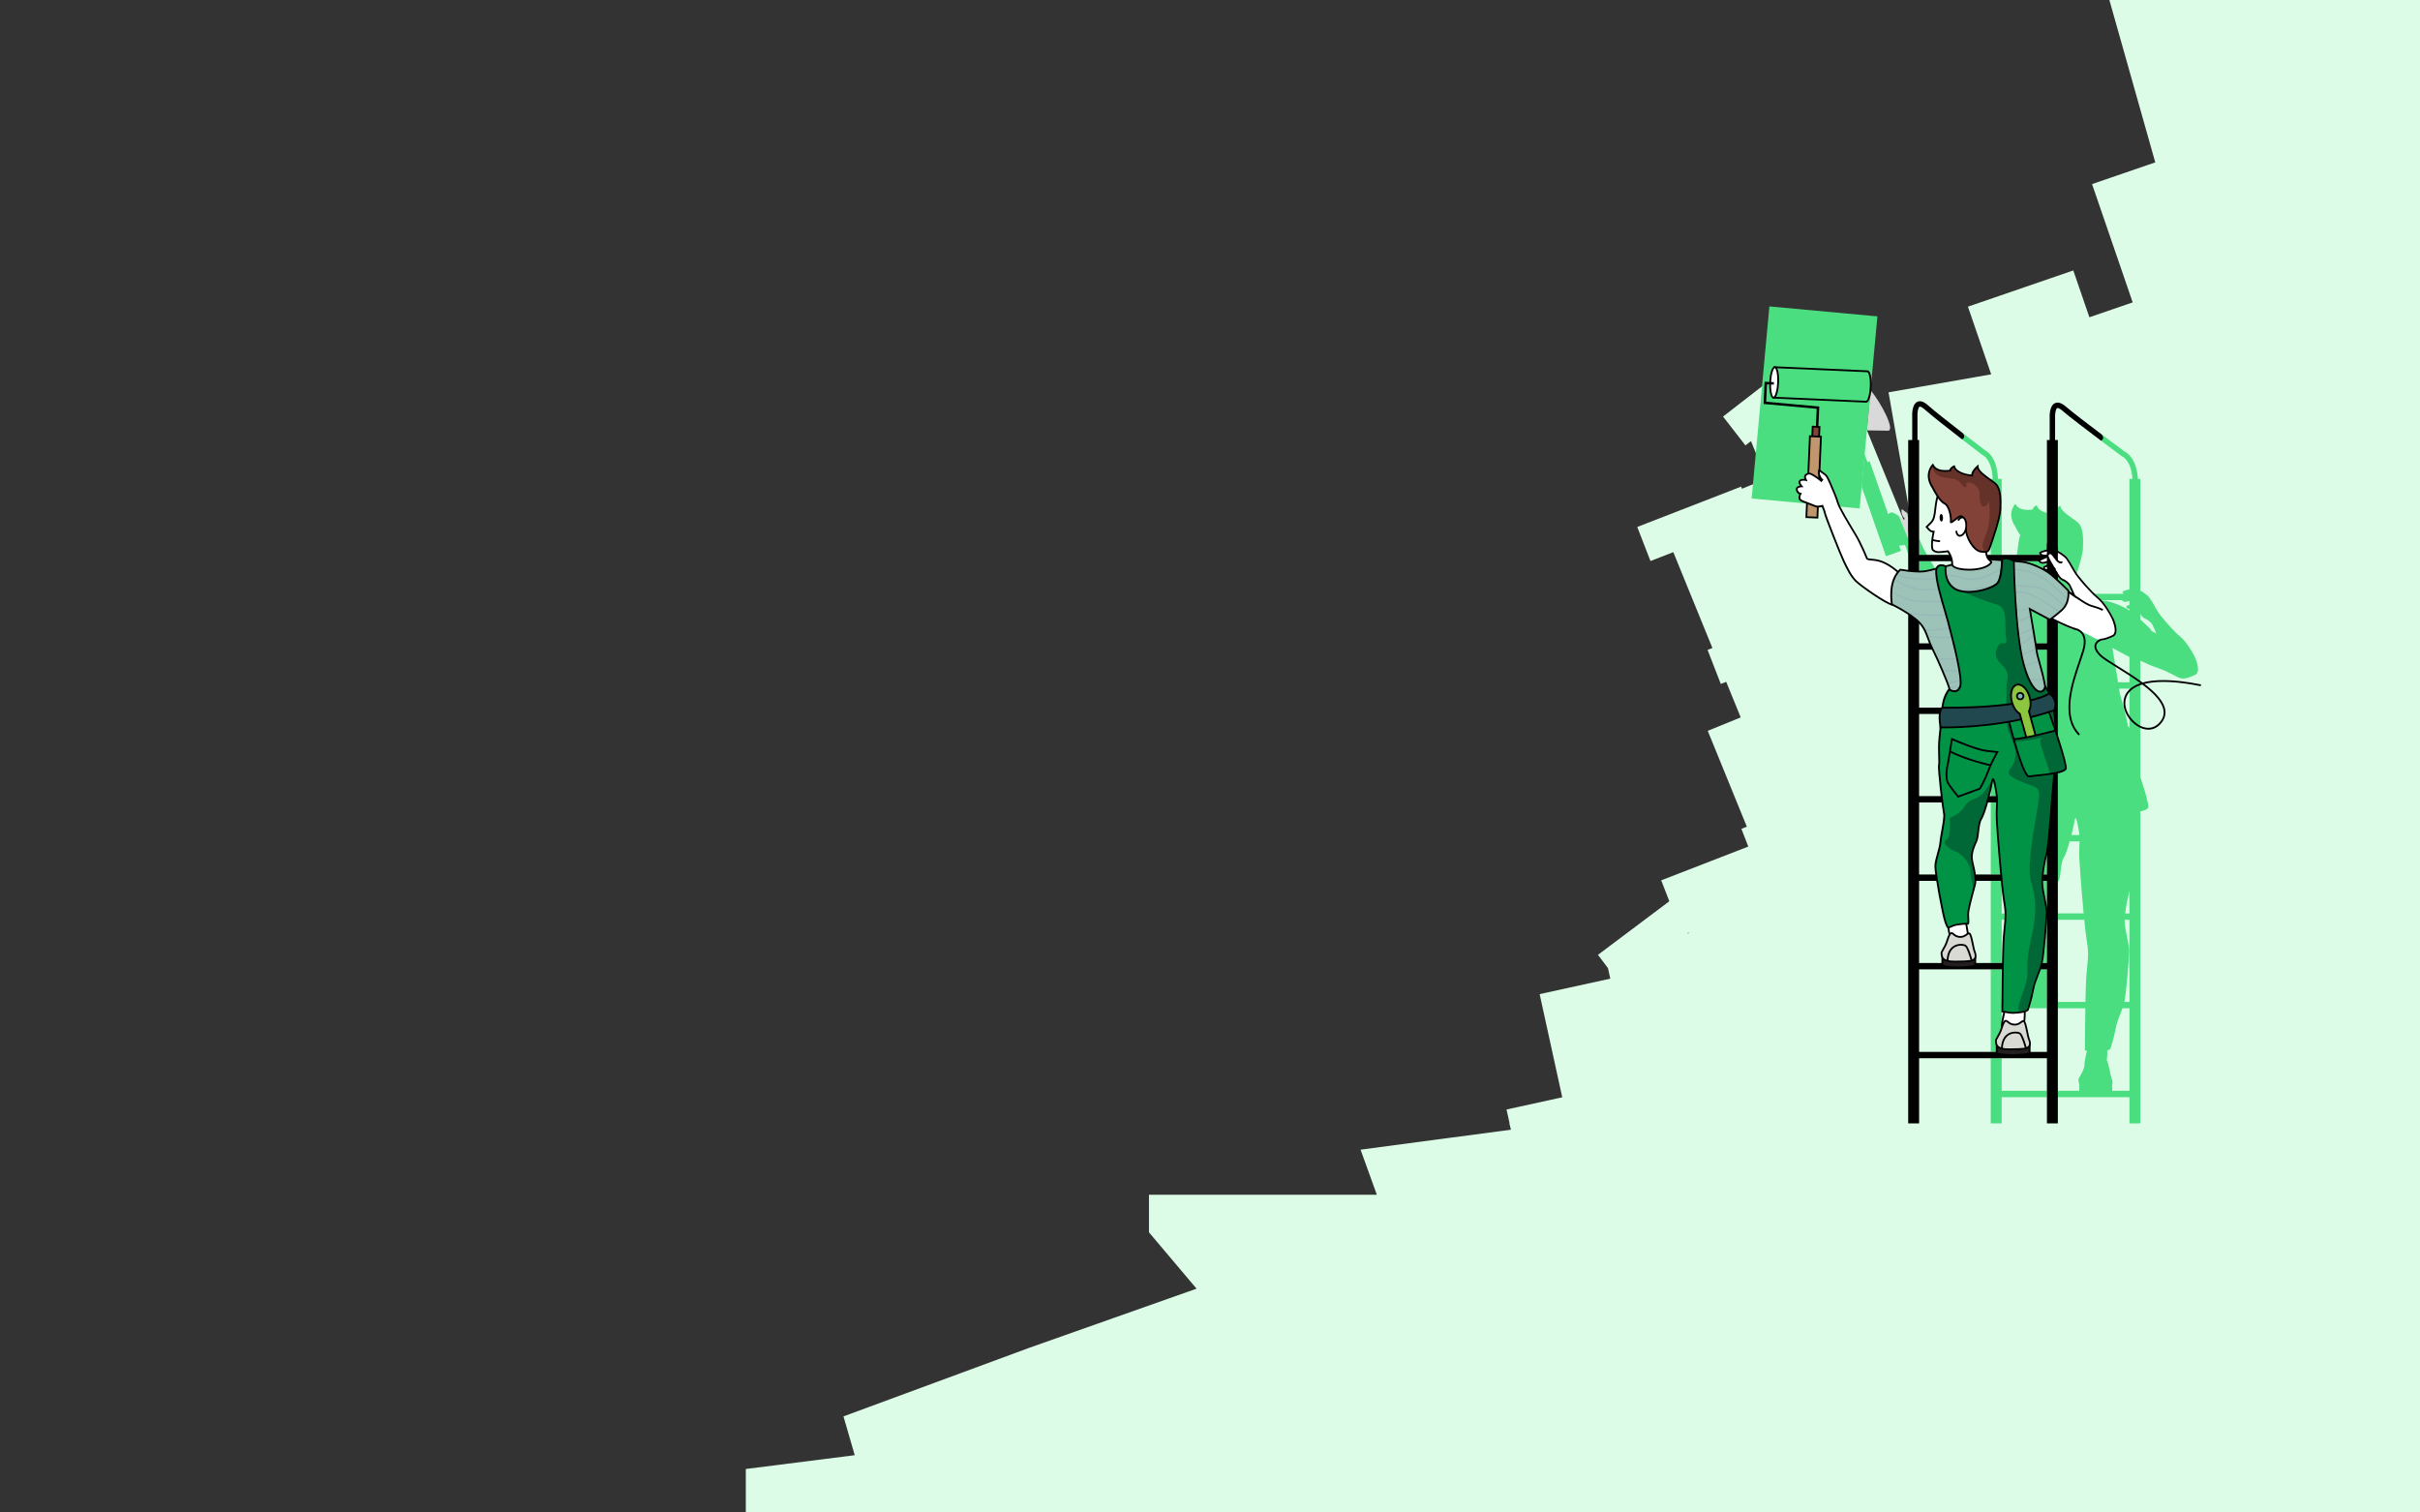 <?xml version="1.0" encoding="UTF-8"?>
<svg id="Layer_1" data-name="Layer 1" xmlns="http://www.w3.org/2000/svg" viewBox="0 0 1280 800">
  <rect x="0" y="0" width="1280" height="800" fill="#333333" stroke="none"/>
  <defs>
    <style>
      .cls-1 {
        fill: #21474f;
      }

      .cls-2 {
        fill: #c0966c;
      }

      .cls-3 {
        fill: #9dc3b9;
      }

      .cls-4 {
        fill: #95b9b6;
      }

      .cls-5 {
        fill: #231f20;
      }

      .cls-6 {
        fill: #d9d9d9;
      }

      .cls-7 {
        fill: #009245;
      }

      .cls-8 {
        fill: #8cc63f;
      }

      .cls-9 {
        fill: #834238;
      }

      .cls-10 {
        fill: #b99b68;
      }

      .cls-11 {
        fill: #dcfce7;
      }

      .cls-12 {
        fill: #4ade80;
      }

      .cls-13 {
        fill: #fff;
      }

      .cls-14 {
        fill: #75b9b9;
      }

      .cls-15 {
        fill: #65322a;
      }

      .cls-16 {
        fill: #cfdde0;
      }

      .cls-17 {
        fill: #dadad5;
      }

      .cls-18 {
        fill: #006837;
      }

      .cls-19 {
        fill: #364447;
      }
    </style>
  </defs>
  <path class="cls-11" d="M892.36,493.78l.75-.57.08.38-.84.18ZM1280,0h-164.3l24.28,85.88-33.44,11.49,21.49,62.57-22.9,7.87-8.51-24.76-55.73,19.15,12.3,35.8-54.29,9.51,14.76,84.31-35.57-87.22-31.42,12.81,23.11-17.92-11.85-15.27-46.57,36.11,11.85,15.27,2.94-2.28,8.13,19.93-12.93,5.27-.43-1.12-54.94,21.32,6.99,18.02,12.09-4.69,20.68,50.7-2.56.99,6.99,18.02,2.87-1.11,7.67,18.8-17.44,7.11,20.68,50.7-2.88,1.12,3.65,9.39-46.06,17.87,4.29,11.06-37.74,28.34,5.29,7.04,1.22,5.56-37.36,8.18,11.95,54.57-29.46,6.46,2.01,9.16h481.17V0Z"/>
  <path class="cls-12" d="M983.63,268.94l-57.14-5.27,9.38-101.6,57.13,5.27-9.38,101.6Z"/>
  <path class="cls-6" d="M1009.29,285.09l-4.96-12.17c1.45,1,2.71,2.04,2.71,2.04l.44-.62s-1.11-.93-1.56-2.49c-.44-1.56,0-2.56,0-2.56,0,0,1.76,1.35,2.89,2.14l.48,2.71v10.95Z"/>
  <path class="cls-12" d="M1132.12,597.33h-5.78v-17.01h-37.89v-3.35h11.34v-3.36h.12c-.49-.8-.43-1.66-.56-2.16-.3-1.19,1.78-2.97,2.96-6.82.07-.21.13-.41.19-.61-.2-.94.48-4.66,1.31-8.26-1.05-.17-1.05-.18-1.05-.18,0,0,.05-11.45.23-22.28h-14.55v-3.35h14.61c.11-5.67.26-10.79.45-13.51.6-8.3,1.63-10.82.3-18.53-.39-2.27-.88-6.47-1.37-11.42h-13.9c-.01.39-.04.78-.09,1.15v-4.51h13.66c-1.08-11.36-2.12-25.08-2.31-29.26-.18-3.99.14-6.27.17-8.85h-5.26c-1.04,3.71-2.19,7.21-3.07,8.56-1.93,2.97-1.33,9.19-2.67,12.01-.18.38-.36.77-.53,1.16v-137.37c2.33,1.13,5.54,2.58,8.83,3.73l.12-.46c.09.03.19.06.28.1,6.45,2.22,9.01,4.34,11.56,5.23.64.22,1.27.32,1.91.32.04,0,.08,0,.12,0l-.1.48c1.92-.01,3.86-.84,6.09-1.8l.28-.12c.75-.32,1.28-.89,1.59-1.68,1.06-2.72-.93-7.34-1.34-8.23-.59-1.31-3.07-6-6.07-9.34.78.07,1.42.14,1.87.2,2.81.37,8.45,2.35,12.75,5.11v-.83c-.3-.02-.6-.08-.89-.17-1.22-.41-.56-1.48-.56-1.48l1.45-.51v-2.1c-.74.24-1.68.5-2.34.5-.75,0-1.34-.51-1.67-.9h-10.77c-.58-.64-1.19-1.22-1.8-1.72-.53-.43-1.15-.99-1.82-1.63h15.47c-.38-.22-.64-.53-.75-.87-.22-.67,3.56-1.45,3.56-1.45,0,0,.04,0,.11,0v-58.44h1.61c-.66-9.74-5.22-11.77-5.27-11.79l-.21-.07-.11-.11c-.44-.33-5.24-3.87-11.07-8.25v-3.58c6.26,4.71,11.76,8.78,12.65,9.43,1.15.55,6.21,3.57,6.88,14.36h1.3v59.08c1.54.88,3.88,2.48,4.67,3.56,1.11,1.54,2.45,3.8,4.11,6.8,1.67,3,8.67,11.01,12.23,13.9,3.56,2.89,7,9.12,7.89,11.07.89,1.95,3.11,7.94,0,9.28-2.34,1-4.3,1.88-6.21,1.88-.64,0-1.27-.1-1.91-.32-2.55-.89-5.11-3-11.56-5.23-3.47-1.2-6.85-2.73-9.23-3.89v61.48c2.32,7.14,4.56,14.67,4.23,16.12-.21.92-1.91,1.61-4.23,2.15v168.12ZM1122.63,533.3c-1.24,3.52-2.87,6.78-3.63,10.86-.96,5.19-2.45,9.49-2.74,10.53-.09.32-.73.64-1.67.91.09,1.56-.01,3.49-.26,5.32.98,1.18,1.9,7.79,2.36,8.89.73,1.75.86,2.96.5,3.8h0v3.36h9.15v-43.67h-3.71ZM1123.84,486.5c-.01.36-.02.71-.02,1.04,0,4.3,2.52,12.3,2.37,15.86-.14,3.46-1.41,21.2-2.57,26.55h2.72v-43.45h-2.5ZM1126.34,471.19c-.1.55-.2,1.02-.3,1.38-.82,2.99-1.58,6.98-1.96,10.58h2.26v-11.96ZM1097.8,432.71c-.2,0-.37.48-.51,1.46-.18,1.27-.83,4.24-1.67,7.51h4.22c-.07-.75-.18-1.56-.33-2.47-.71-4.26-1.28-6.5-1.71-6.5ZM1120.83,364.23c.1.65.16,1.1.17,1.3.15,1.78,3.26,10.97,4.45,18.38,0,0,.36.4.89,1.18v-20.87h-5.51ZM1117.3,342.71s1.93,11.45,3.01,18.17h6.03v-13.33l-9.04-4.84ZM1132.13,324.74v2.95c3.03,2.78,5.48,5.24,5.48,5.24,0,0,.04.2.07.54l.43.31,2.43,1.29c-.58-1.36-1.85-4.26-2.19-4.85-.45-.78-2-2.34-3.78-3-.96-.36-1.84-1.5-2.44-2.48ZM1058.74,597.33h-5.78v-37.6h5.78v17.24h23.93v3.35h-23.93v17.01ZM1058.74,556.38h-5.78v-43.67h5.78v17.24h12.3v-2.74h.12c-.5-.8-.43-1.66-.56-2.16-.3-1.19,1.78-2.97,2.96-6.82.47-1.54.88-2.56,1.25-3.2-.13-.75-.27-1.54-.39-2.32h8.25v20.59h-23.93v23.08ZM1088.45,527.19v-2.31c.25.98.24,1.73,0,2.31ZM1082.67,509.36h-9.6c-.11-.31-.25-.66-.4-1.07-.92-2.46-3.13-13.82-4.39-21.79h-9.54v22.86h-5.78v-43.45h5.78v17.24h9.04c-.27-1.95-.44-3.46-.44-4.21,0-3.71,2.37-8.89,2.67-12.75,0-.09.01-.19.02-.29h12.64v43.45ZM1082.67,462.55h-12.16c.72-4.25,1.87-9.74,1.42-11.63-.17-.72-.5-2.98-.86-5.89h-12.33v17.52h-5.78v-38.11h5.78v17.24h11.92c-.83-6.97-1.66-15.41-1.39-16.4.05-.2.09-.48.11-.83h13.29v38.11ZM1082.67,421.09h-13.32c-.09-2.92-.22-6.86.22-10.64.19-1.66.35-3.39.5-5.13-.56-3.27-.59-5.53-.4-7.09h-10.93v22.86h-5.78v-29.79c1.61.08,3.42.37,5.78.95v2.63h9.46c3.41.82,6.3,1.12,8.67,1.12,2.52,0,4.45-.34,5.8-.79v25.88ZM1082.67,369.05c-.28-1.82-.57-3.74-.89-5.73-.19-1.18-.43-2.4-.69-3.63.04,0,.08,0,.11,0-.05-.24-.1-.47-.16-.71-.04,0-.08,0-.12,0-.72-3.22-1.61-6.44-2.33-9.02.03-.01.07-.03.1-.05-.07-.24-.13-.47-.2-.7-.03.02-.07.03-.1.05-.59-2.11-1.02-3.69-1.07-4.33-.02-.2-.08-.66-.17-1.3h5.51v25.41ZM1082.67,340.29h-6.03c-.19-1.19-.41-2.52-.64-3.92.03-.02.07-.05.1-.07-.04-.27-.09-.54-.13-.8-.03.02-.07.05-.1.07-.18-1.07-.36-2.17-.54-3.25.03-.02.07-.04.1-.07-.04-.26-.09-.52-.13-.77-.03.02-.07.05-.1.07-.34-2.05-.67-4.01-.93-5.6.03-.02.07-.04.1-.06-.04-.27-.09-.52-.13-.76-.03.02-.07.04-.1.06-.31-1.86-.51-3.07-.51-3.07l9.04,4.84v13.33ZM1094.26,312.46l-.71-.51c-.8-.79-2.79-2.73-5.1-4.86v-2.08c.61.87,1.4,1.74,2.28,2.06,1.72.65,3.17,2.16,3.53,2.79.16.27.54,1.11.98,2.09-.25.24-.56.41-.98.51ZM1098.5,303.27c-.36-.51-.64-.96-.85-1.33-1.88-3.38-3.12-5.43-4.14-6.85-.87-1.21-3.44-2.94-5.06-3.83v-22.77c.67-.75,1.27-1.24,1.27-1.24-.15,2.82,5.34,6.08,8.9,8.74,3.56,2.67,3.26,9.05,3.11,13.93-.09,2.91-1.75,8.69-3.23,13.34ZM1015.23,302.34h-.15v-5.51h6.13c.82,1.39,1.66,2.78,2.46,4.1-2.74.69-4.94,1.2-6.22,1.31-.71.06-1.45.09-2.22.09ZM1082.67,302.32c-.24-.16-.48-.31-.73-.45.23.05.47.09.73.11v.35ZM1080.8,301.21c-3.95-2.17-8.45-3.68-10.88-4-.8-.1-2.21-.23-3.91-.37h12.04c.3.43,1.11,1.37,2.28,1.37.67,0,1.59-.24,2.34-.47v1.09l-1.76.62-.09.14c-.04.07-.41.69-.18,1.32.03.09.08.19.15.29ZM997.53,294.18l-.16-.45-12.68-36.3,1.58-17.15,1.45,4.15,1.2-.42.16.45,9.62,27.51c.37-.49,1.05-.85,1.9-.91.02,0,.04,0,.07,0,.79,0,2.31.91,3.67,1.85l4.96,12.17v8.18c-.14-.41-.23-.69-.25-.81-.22-1.29-1.45-4.26-1.45-4.26,0,0-1.31.38-2.48.38-.22,0-.44-.01-.64-.05l1.01,2.88-7.95,2.78ZM1078.99,293.48h-12.21c.51-2.32.56-5.3,1.3-8.74.12-.56.29-1.09.5-1.59-1.47-2.19-2.58-4.49-2.58-4.49-4.97-7.39,0-12.15,0-12.15,1.24,2.67,4.31,3.2,6.55,3.2,1.5,0,2.64-.24,2.64-.24,0-1.33,2.07-2.22,2.07-2.22.61,2.22,3.12,3.45,5.41,4.12v19.32c-.08,0-.12,0-.12,0h-.08c-1.26.27-3.44.81-3.85,1.52-.1.18-.12.37-.06.56.09.27.24.51.44.72ZM1058.74,293.48h-5.78v-40.16h1.04c-.46-10.35-5.1-12.48-5.15-12.5l-.2-.07-.11-.1c-.43-.33-5.09-3.87-10.75-8.25v-3.58c6.08,4.71,11.41,8.78,12.28,9.43,1.14.56,6.25,3.7,6.71,15.07h1.96v40.16ZM1019.26,293.48h-4.18v-9.14c.32.89.59,1.68.75,2.29.33,1.21,1.71,3.83,3.43,6.85ZM1009.29,274.14l-.48-2.71s.08.05.12.08c.12.09.24.19.36.29v2.34Z"/>
  <path class="cls-6" d="M998.61,227.81s-.05,0-.08,0c-1.42-.07-5.62-.1-11.09-.17l1.95-21.17c5.65,6.55,13.22,21.34,9.22,21.34Z"/>
  <path class="cls-12" d="M984.69,257.43l-3.72-10.64,1.5-.52-1.84-5.25-20.37-.71-6.23-14c-3.47-.35-6.22-.79-7.73-1.36-7.64-2.86-10.53-15.15-10.53-15.15,0,0,33.69-6.64,46.35-6.64,2.03,0,3.52.17,4.24.57.86.47,1.9,1.44,3.02,2.74l-1.95,21.17c-9.34-.12-22.36-.37-31.5-1.16l5.42,12.19,20.47.71.45.72,3.49-1.22.49,1.4-1.58,17.15Z"/>
  <path d="M1015.07,512.71h67.6v43.67h-67.6v-43.67ZM1015.07,465.91h67.6v43.45h-67.6v-43.45ZM1015.07,424.44h67.6v38.11h-67.6v-38.11ZM1015.07,377.64h67.6v43.45h-67.6v-43.45ZM1015.07,343.64h67.6v30.64h-67.6v-30.64ZM1015.07,296.83h67.6v43.45h-67.6v-43.45ZM1015.07,597.33v-37.6h67.6v37.6h5.78V232.73h-5.78v60.75h-67.6v-60.75h-5.78v364.6h5.78Z"/>
  <path class="cls-12" d="M989.33,200.03c-.28-2.16-.86-3.6-1.58-3.63l-48.99-2.16c1.01,3.72.77,7.95.31,11.13.86-.49,1.46-.84,1.46-.84,16.09,0,25.71,2.88,48.8-4.5Z"/>
  <path class="cls-12" d="M987.04,212.49c1.16.05,2.26-3.51,2.45-7.96.07-1.66.01-3.21-.16-4.51-23.09,7.37-32.71,4.5-48.8,4.5,0,0-.6.35-1.46.84-.42,2.91-1.03,4.96-1.03,4.96l48.99,2.16Z"/>
  <path d="M938.66,209.87l48.39,2.14c.55,0,1.74-2.65,1.95-7.5.22-4.99-.8-7.62-1.29-7.64l-48.35-2.13c1.42,6.07-.17,13.08-.71,15.14ZM987.06,212.96h-.04l-49.6-2.19.17-.58c.03-.09,2.59-8.92.71-15.83l-.17-.63,49.64,2.19c1.77.08,2.38,4.53,2.2,8.64-.18,4.05-1.16,8.41-2.91,8.41Z"/>
  <path class="cls-13" d="M940.5,202.37c-.2,4.44-1.3,8-2.46,7.96-1.16-.05-1.94-3.69-1.74-8.14.19-4.45,1.29-8.01,2.45-7.96,1.16.05,1.94,3.7,1.74,8.14Z"/>
  <path d="M938.74,194.71c-.55,0-1.74,2.65-1.96,7.5-.09,2.11.03,4.1.35,5.6.35,1.65.8,2.04.93,2.05h0c.55,0,1.74-2.65,1.96-7.5.09-2.11-.03-4.1-.35-5.6-.35-1.65-.8-2.04-.94-2.05ZM938.07,210.8h-.04c-.82-.04-1.43-.98-1.83-2.8-.34-1.58-.47-3.65-.37-5.84.18-4.05,1.16-8.41,2.91-8.41h.04c.82.04,1.43.98,1.83,2.8.34,1.58.47,3.65.37,5.84-.18,4.05-1.16,8.41-2.91,8.41Z"/>
  <path d="M961.66,228.6l-1.31-.06.55-12.32-28.09-2.55.52-11.75,4.94.22-.06,1.31-3.63-.16-.41,9.19,28.09,2.55-.61,13.57Z"/>
  <path class="cls-9" d="M961.62,243.09l-3.6-.16.76-17.27,3.6.16-.76,17.27Z"/>
  <path d="M958.52,242.48l2.65.12.72-16.32-2.65-.12-.72,16.32ZM962.08,243.59l-4.55-.2.8-18.22,4.55.2-.8,18.22Z"/>
  <path class="cls-2" d="M961.26,273.78l-5.83-.26,1.89-42.81,5.83.26-1.89,42.81Z"/>
  <path d="M955.93,273.07l4.88.22,1.85-41.85-4.88-.22-1.85,41.86ZM961.72,274.28l-6.78-.3,1.93-43.76,6.79.3-1.93,43.76Z"/>
  <path class="cls-13" d="M1085.09,327.14s6.14,3.38,12.59,5.61c6.45,2.22,9.01,4.34,11.56,5.23,2.56.89,5-.22,8.12-1.56,3.11-1.33.89-7.33,0-9.28-.89-1.95-4.34-8.18-7.9-11.07-3.56-2.89-10.56-10.9-12.23-13.9-1.67-3.01-3-5.27-4.11-6.8-1.11-1.54-5.34-4.1-6-4.21-.67-.11-4.56,0-4.56,0,0,0-3.78.78-3.56,1.44.22.67,1,1.22,2.22,1.22h1.23l.44.56-4.56,2s.78,1.33,2,1.33,3.45-.89,3.45-.89l1.22,1.67-3.78,1.33s-.67,1.08.56,1.48c1.22.4,2.78.04,3.22,0,.45-.04,1.44,0,1.44,0l1.18,1.3s1.49,3.34,3.27,4c1.78.67,3.34,2.23,3.78,3,.44.78,2.49,5.55,2.49,5.55l-5.94-4.33s-12.17,11.13-6.14,16.3Z"/>
  <path class="cls-13" d="M1062.51,527.58c-.74,0-4.09,13.91-3.67,15.85.41,1.94,7.95,3.43,9.52,3.21,1.57-.23,2.83-7.31,2.57-11.62l-.26-4.32-8.15-3.11Z"/>
  <path d="M1062.65,528.14c-.9,1.8-3.71,13.49-3.35,15.18.28,1.33,6.32,2.85,8.65,2.85.17,0,.27-.01.33-.02.21-.03.94-.81,1.57-3.9.49-2.38.71-5.15.59-7.22l-.24-4.01-7.55-2.89ZM1067.96,547.14c-1.89,0-9.1-1.31-9.59-3.61-.44-2.05,2.71-15,3.66-16.17.17-.21.36-.26.48-.26h.09l8.52,3.25.28,4.63c.24,3.97-.86,11.81-2.97,12.12-.13.02-.28.03-.47.03Z"/>
  <path d="M1117.79,326.94c-.72-1.58-4.2-8.13-8.03-11.24-3.43-2.78-10.44-10.76-12.11-13.76-1.88-3.38-3.12-5.43-4.14-6.85-1.19-1.64-5.51-4.26-6.31-4.4-.14-.02-.46-.05-1.56-.05-1.34,0-3.08.05-3.09.05h-.08c-1.26.27-3.44.81-3.85,1.52-.1.18-.12.37-.06.56.31.94,1.36,1.55,2.68,1.55h.66l-4.23,1.86.27.46c.04.06.93,1.57,2.41,1.57,1.01,0,2.58-.53,3.28-.79l.63.86-3.33,1.17-.09.14c-.04.07-.41.69-.18,1.32.1.28.35.65.99.86.43.14.93.21,1.49.21.63,0,1.22-.09,1.61-.15.13-.02.24-.04.32-.04.08,0,.24-.01.53-.01.24,0,.49,0,.65.01l.99,1.09c.24.51,1.69,3.5,3.51,4.18,1.72.65,3.17,2.16,3.53,2.79.25.43,1.07,2.29,1.77,3.9l-4.84-3.53-.29.26c-.33.3-8.06,7.44-7.97,13.1.03,1.57.65,2.88,1.84,3.91l.08.06c.06.03,6.1,3.35,12.42,5.56l.24-.93c-5.94-2.09-11.6-5.14-12.15-5.44-.97-.85-1.45-1.88-1.47-3.17-.08-4.65,5.99-10.77,7.38-12.11l7.02,5.11-.68-1.6c-.08-.2-2.06-4.8-2.51-5.6-.5-.87-2.12-2.5-4.03-3.21-1.3-.49-2.61-2.87-3-3.75l-.03-.07-1.36-1.5h-.2s-.46-.03-.89-.03c-.26,0-.47,0-.61.02-.09,0-.22.03-.38.05-.36.05-.9.14-1.46.14-.46,0-.86-.05-1.19-.16-.15-.05-.34-.14-.39-.28-.04-.11-.01-.26.03-.37l4.2-1.48-1.82-2.48-.34.14c-.59.24-2.34.86-3.27.86-.53,0-.97-.36-1.26-.66l4.57-2.01-.83-1.04-.16-.18h-1.43c-.95,0-1.49-.37-1.7-.74.39-.27,1.71-.69,3.09-.97.27,0,1.81-.05,3.02-.05.99,0,1.3.03,1.4.04.56.11,4.64,2.55,5.7,4.01,1,1.39,2.22,3.41,4.08,6.75,1.74,3.14,8.78,11.14,12.35,14.03,3.32,2.7,6.72,8.61,7.76,10.9.85,1.86,2.08,5.53,1.32,7.49-.21.55-.57.93-1.07,1.15l-.28.12c-2.05.88-3.84,1.65-5.52,1.71l-.19.96c1.92-.01,3.86-.84,6.09-1.8l.28-.12c.75-.32,1.28-.89,1.59-1.68,1.06-2.72-.93-7.34-1.34-8.23Z"/>
  <path class="cls-13" d="M1003.96,302.56s-3.79-3.49-8.12-5.27c-4.34-1.78-7.67-.93-8.34-1.91,0,0-2.89-7.43-6.34-13.1-3.45-5.67-8.34-13.79-9-16.23-.67-2.45-3-8.01-4.11-10.45-1.11-2.45-1.67-3.89-2.78-4.67-1.11-.78-3-2.23-3-2.23,0,0-.44,1,0,2.56.45,1.56,1.56,2.49,1.56,2.49l-.44.62s-4.89-4-6.45-3.89c-1.56.11-2.56,1.22-2.11,2.34l.44,1.11s-2-.56-3.11.33c-1.11.89.78,3,.78,3,0,0-2.56,0-2.56,1.45s1.11,2.22,1.56,2.34l.45.11s-1.11,2-.33,3c.78,1,2.45,1.34,3.22,1.67.78.33,3.89,1.56,5.11,2,1.22.44,3.56-.22,3.56-.22,0,0,1.22,2.97,1.45,4.26.22,1.29,8.23,21.64,9.89,25.09,1.67,3.45,3.67,7.78,6.45,10.45,2.78,2.67,15.92,11.89,19.24,12.45,0,0,13.12-13.02,3-17.3Z"/>
  <path d="M964.21,267.02l.16.39c.05.12,1.24,3.03,1.47,4.37.2,1.14,8.03,21.19,9.86,24.96l.29.6c1.56,3.23,3.5,7.26,6.06,9.72,2.86,2.75,15.32,11.39,18.76,12.28,1.14-1.19,7.34-7.89,6.42-12.63-.31-1.62-1.48-2.87-3.45-3.71l-.08-.03-.06-.06s-3.78-3.46-7.98-5.18c-2.33-.96-4.36-1.13-5.85-1.26-1.37-.12-2.28-.19-2.71-.82l-.05-.09c-.03-.07-2.92-7.46-6.3-13.03-4.33-7.13-8.43-14.04-9.06-16.36-.66-2.42-3.03-8.04-4.09-10.38-.12-.27-.24-.53-.35-.78-.86-1.92-1.39-3.08-2.27-3.7-.72-.51-1.78-1.3-2.43-1.79-.04.38-.03.93.16,1.6.4,1.4,1.39,2.25,1.4,2.25l.34.28-1,1.4-.39-.32c-1.79-1.46-5.02-3.79-6.08-3.79h-.03c-.72.05-1.34.36-1.62.81-.12.19-.23.5-.08.87l.8,2-.93-.26s-.57-.15-1.23-.15c-.44,0-1.04.07-1.46.4-.11.09-.16.18-.17.32-.05.57.59,1.52,1.01,1.99l.71.79h-1.06s-2.08.05-2.08.97c0,1.2.93,1.81,1.19,1.87l1.05.26-.3.54c-.25.45-.85,1.87-.37,2.48.51.65,1.55,1,2.32,1.26.26.09.51.17.72.26.76.33,3.89,1.55,5.09,1.99.23.08.53.12.91.12,1.09,0,2.34-.35,2.36-.36l.41-.12ZM1001.12,320.36l-.24-.04c-3.54-.59-16.71-9.91-19.5-12.58-2.68-2.58-4.67-6.69-6.26-9.99l-.29-.59c-1.63-3.36-9.7-23.86-9.94-25.21-.16-.96-.93-2.95-1.26-3.78-.5.12-1.37.29-2.2.29-.49,0-.9-.06-1.23-.18-1.24-.45-4.34-1.67-5.14-2.01-.17-.07-.39-.14-.64-.23-.88-.3-2.09-.71-2.77-1.58-.69-.88-.29-2.23.03-2.98-.69-.25-1.8-1.22-1.8-2.76,0-1.16,1.11-1.67,2.13-1.84-.36-.54-.75-1.3-.7-1.99.03-.4.21-.74.52-.99.51-.4,1.2-.61,2.05-.61.21,0,.41.01.6.03l-.13-.32c-.23-.58-.18-1.19.16-1.73.45-.72,1.33-1.18,2.36-1.26.03,0,.07,0,.1,0,1.33,0,4.23,2.09,5.75,3.26-.34-.46-.72-1.09-.94-1.87-.49-1.7,0-2.83.02-2.88l.24-.55.48.37s1.9,1.45,2.99,2.21c1.1.77,1.66,2.02,2.59,4.09.11.25.23.5.35.77,1.11,2.43,3.46,8.02,4.14,10.52.68,2.51,6.27,11.69,8.95,16.11,3.26,5.36,6.05,12.36,6.35,13.11.22.23,1.07.3,1.98.38,1.54.13,3.66.31,6.12,1.32,4.11,1.69,7.68,4.83,8.21,5.31,2.24.97,3.57,2.44,3.94,4.37,1.1,5.69-6.54,13.35-6.87,13.67l-.17.17Z"/>
  <path class="cls-3" d="M1051.87,295.82s14.64.94,18.05,1.38c3.41.45,10.97,3.26,15.27,6.97,4.3,3.71,8.75,8.15,8.75,8.15,0,0,1.19,6.37-3.56,10.52-4.74,4.15-6.22,4.89-6.22,4.89l-10.52-5.63s3.56,21.05,3.7,22.83c.15,1.78,3.26,10.97,4.45,18.38,1.18,7.41,2.07,13.93,2.67,17.49.59,3.56,1.63,11.86.45,13.2-1.19,1.33-7.71,3.7-19.87,0-12.16-3.71-13.79-3.11-21.2-1.34-7.41,1.78-11.86,1.78-14.08.74-2.22-1.04-2.22-2.08-1.78-5.93.45-3.85,4-20.01,3.11-23.27-.89-3.26-5.92-14.97-9.04-21.2-3.12-6.23-2.97-10.97-9.04-15.71-6.08-4.74-12.27-7.56-12.27-7.56,0,0-2.4-12.23,4.42-18.42,0,0,7.26,1.37,12.31.93,5.04-.45,24.53-7.11,34.42-6.43Z"/>
  <path class="cls-10" d="M1081.09,359.7c-.05-.24-.1-.47-.16-.71.04,0,.08,0,.12,0,.05.23.1.47.16.71-.04,0-.08,0-.11,0ZM1078.6,349.97c-.07-.24-.13-.47-.2-.7.03-.02.07-.03.1-.05.07.23.13.46.2.7-.03.02-.07.03-.1.05Z"/>
  <path class="cls-19" d="M1077.16,343.63c-.03-.22-.07-.46-.11-.73.04-.01.07-.03.11-.04.04.26.08.5.11.73-.04.01-.07.03-.11.04Z"/>
  <path class="cls-10" d="M1076,336.37c-.04-.26-.09-.53-.13-.8.03-.02.07-.05.1-.07.05.27.09.54.13.8-.04.02-.07.05-.1.07ZM1075.34,332.32c-.04-.26-.09-.51-.13-.77.03-.02.07-.04.1-.07.04.26.09.51.13.77-.04.02-.07.04-.1.07ZM1074.27,325.94c-.05-.26-.09-.52-.13-.76.04-.02.07-.04.1-.06.04.24.09.5.13.76-.03.02-.07.04-.1.06Z"/>
  <path class="cls-16" d="M1089.31,323.84s-.02-.01-.04-.02c.18-.16.37-.32.57-.49.01,0,.02.01.04.02-.19.17-.38.33-.57.49ZM1092.17,320.94s-.04-.02-.05-.04c.13-.2.26-.39.37-.59.02.01.04.03.06.04-.12.2-.25.39-.38.58ZM1093.76,317.44s-.05-.05-.08-.07c.06-.25.11-.49.16-.73.03.03.06.05.09.07-.05.24-.1.48-.17.72Z"/>
  <path class="cls-4" d="M1031.18,364.16c-.05-.2-.12-.43-.21-.68.57-.04,1.13-.09,1.7-.16,3.96-.44,7.9-1,11.82-1.76,7.42-1.43,14.78-2.47,22.35-2.47h.43c2.22.01,4.44.04,6.65.04,1.58,0,3.17-.01,4.76-.06.76-.02,1.5-.04,2.24-.09.06.24.11.47.16.71-.49.03-.99.05-1.49.07-1.94.06-3.87.08-5.81.08s-3.73-.02-5.6-.03c-.35,0-.69,0-1.04,0-3.51,0-7,.11-10.5.51-4.03.45-7.99,1.18-11.96,1.93-3.7.71-7.42,1.23-11.16,1.69-.77.1-1.56.16-2.34.22ZM1030.46,361.98c-.08-.22-.16-.44-.25-.68,1.63-.48,3.26-.98,4.88-1.45,5.55-1.6,11.19-2.77,16.85-3.91,5.33-1.08,10.6-2.39,15.92-3.51,3.6-.76,7.24-1.58,10.55-3.16.06.23.13.46.2.7-3.32,1.56-6.97,2.39-10.56,3.15-5.47,1.15-10.88,2.49-16.36,3.6-5.79,1.17-11.56,2.38-17.22,4.07-1.33.39-2.66.8-4,1.2ZM1032.91,355.19c-1.74,0-3.49-.04-5.23-.08-.1-.24-.2-.48-.3-.71,1.74.05,3.48.09,5.22.09.85,0,1.7-.01,2.56-.03,5.8-.14,11.56-.91,17.15-2.49,5.6-1.58,10.92-3.87,16.37-5.88,2.8-1.03,5.61-2.04,8.37-3.18.04.26.08.51.11.73-2.73,1.12-5.52,2.12-8.29,3.15-5.44,2.02-10.76,4.34-16.37,5.88-5.66,1.56-11.48,2.4-17.34,2.51-.75.01-1.5.02-2.25.02ZM1025,349.01c-.11-.24-.22-.47-.32-.71,2.9-.03,5.8-.18,8.68-.18,5.7,0,11.45-.11,17.1-.97,5.74-.87,11.12-2.57,16.18-5.46,2.42-1.38,4.8-2.87,7.05-4.5.73-.53,1.45-1.08,2.18-1.62.04.27.09.54.13.8-.75.56-1.49,1.12-2.26,1.66-2.41,1.68-4.9,3.29-7.49,4.7-5.18,2.81-10.62,4.43-16.44,5.24-5.74.8-11.51.81-17.29.88-2.5.03-5.01.14-7.52.17ZM1054.67,338.18c-2.35,0-4.7-.18-7.07-.51-2.83-.39-5.69-.81-8.56-.81-.21,0-.42,0-.62,0-3.05.07-6.02.76-9.08.76h-.02c-3.23,0-6.43-.37-9.64-.69-.09-.24-.18-.48-.27-.72,3.16.33,6.32.7,9.49.7.14,0,.28,0,.42,0,3.06-.03,6.04-.74,9.09-.76h.26c2.61,0,5.2.3,7.79.65,2.86.39,5.68.65,8.51.65s5.37-.24,8.07-.85c4.34-.98,8.45-2.67,12.17-5.06.04.26.09.51.13.77-3.71,2.35-7.81,4.06-12.11,4.98-2.85.61-5.7.88-8.55.88ZM1019.75,333.67c-.48,0-.96,0-1.43-.03-.12-.25-.24-.49-.37-.73.66.04,1.32.06,1.99.06.93,0,1.86-.04,2.79-.11,6.31-.49,12.48-2.1,18.8-2.49,5.74-.35,11.51.03,17.24-.48,5.48-.48,10.71-1.84,15.39-4.72.04.24.08.5.13.76-4.49,2.7-9.52,4.11-14.75,4.6-5.69.54-11.4.2-17.1.49-6.63.35-13.09,2.19-19.71,2.54-.98.05-1.98.09-2.97.09ZM1026.65,325.84c-5.64,0-11.26-.4-16.87-1-.43-.29-.85-.57-1.27-.84,5.97.67,11.96,1.14,17.96,1.14,2.6,0,5.2-.09,7.8-.28,7.04-.53,13.99-1.84,21.02-2.43,2.5-.21,5.1-.55,7.64-.55.68,0,1.35.02,2.02.08,1.23.1,2.66.34,4.03.34,1.13,0,2.22-.16,3.15-.68.06-.04.12-.05.18-.05.32,0,.53.47.19.67-1.03.58-2.22.75-3.43.75s-2.39-.16-3.49-.26c-.79-.07-1.59-.1-2.39-.1-2.32,0-4.66.25-6.97.44-7.19.59-14.3,1.94-21.49,2.48-2.7.2-5.39.29-8.08.29ZM1089.27,323.82c-1.13-.7-2.27-1.38-3.41-2.07-3.31-2-6.45-4.36-9.93-6.07-1.71-.84-3.51-1.59-5.38-1.94-.89-.17-1.79-.24-2.69-.24-1,0-2,.09-2.99.22-3.94.52-7.83,1.43-11.76,2.03-3.88.59-7.77,1.11-11.66,1.65-3.7.52-7.35,1.14-11.09,1.25-.91.03-1.81.04-2.72.04-2.84,0-5.69-.11-8.53-.16-3.43-.07-6.72-.05-10.01-1.14-2.92-.97-5.75-2.59-8.65-3.99.01-.22.02-.44.04-.66.38.18.75.37,1.13.55,3.73,1.86,7.56,3.87,11.77,4.33,3.67.41,7.47.25,11.16.32,1.15.02,2.31.04,3.46.04,2.72,0,5.45-.1,8.12-.52,7.74-1.2,15.54-2.02,23.23-3.5,2.69-.52,5.56-1.22,8.37-1.22.74,0,1.48.05,2.21.16,3.33.53,6.42,2.02,9.26,3.78,2.96,1.83,5.86,3.75,8.84,5.55.6.36,1.2.73,1.79,1.1-.2.17-.38.33-.57.49ZM1092.12,320.9c-1.38-.92-2.67-1.94-3.9-3.09-1.96-1.84-3.9-3.85-6.24-5.22-2.29-1.35-5.07-1.69-7.67-1.92-4.54-.4-9.1-.78-13.66-.78-2.26,0-4.52.09-6.77.33-3.37.35-6.62,1.27-9.98,1.66-2.77.32-5.56.42-8.34.42-.8,0-1.6,0-2.4-.02-2.74-.05-5.48-.17-8.22-.17-.85,0-1.69.01-2.54.04-1.56.05-3.16.15-4.75.15-1.89,0-3.77-.14-5.59-.64-3.6-1-6.9-3.31-10.38-4.86.07-.21.15-.41.23-.61,2.3,1.04,4.51,2.39,6.73,3.42,2.7,1.25,5.41,1.92,8.4,1.96.24,0,.49,0,.73,0,1.27,0,2.55-.04,3.82-.08,1.27-.04,2.54-.08,3.81-.08.28,0,.57,0,.86,0,3.13.05,6.29.18,9.44.18,4.1,0,8.19-.22,12.2-1.14,4.21-.96,8.54-1.31,12.87-1.31,2.44,0,4.88.11,7.29.28,3.16.22,6.4.37,9.52.94,1.53.28,3.09.61,4.45,1.41,1.25.74,2.41,1.62,3.5,2.58,2.31,2.02,4.41,4.24,6.96,5.95-.12.2-.24.39-.37.59ZM1093.68,317.37c-1.89-1.65-3.69-3.43-5.48-5.12-2.76-2.61-5.62-5.25-9.02-7.01-4.17-2.18-8.93-3.4-13.61-3.78-.89-.07-1.76-.12-2.63-.12-2.31,0-4.57.31-6.77,1.23-3.02,1.26-5.81,3.04-9.04,3.75-1.33.3-2.61.43-3.88.43-1.82,0-3.62-.28-5.49-.79-2.18-.59-4.28-1.18-6.45-1.18-.89,0-1.78.1-2.7.34-1.76.46-3.42,1.1-5.23,1.33-1.24.16-2.49.22-3.75.22-.52,0-1.03-.01-1.55-.03-3.42-.13-6.91-.16-10.27-.92-1.69-.38-3.33-.89-4.95-1.47.12-.2.25-.41.38-.6,2.06.73,4.17,1.34,6.33,1.69,2.51.4,5.07.45,7.61.55.89.04,1.79.07,2.69.07,1.88,0,3.77-.14,5.58-.64,2-.56,3.94-1.3,6.03-1.3.15,0,.31,0,.46.01,2.06.11,4.03.72,6.01,1.25,1.78.48,3.5.82,5.29.82.59,0,1.18-.04,1.79-.12,3.62-.48,6.63-2.18,9.91-3.64,2.51-1.12,5.02-1.72,7.75-1.72.18,0,.35,0,.53,0,6.03.17,12.48,1.55,17.65,4.76,4.76,2.96,8.67,7.47,12.98,11.26-.05.24-.1.48-.16.73Z"/>
  <path d="M1052.07,390.8c3,0,6.43.72,13.1,2.75,4.27,1.3,8.21,1.96,11.7,1.96,4.44,0,7.02-1.09,7.67-1.82.82-.92.35-7.36-.56-12.8-.28-1.65-.62-3.97-1.02-6.66-.48-3.22-1.02-6.86-1.65-10.84-.72-4.52-2.17-9.7-3.22-13.49-.68-2.44-1.17-4.2-1.23-4.93-.15-1.74-3.67-22.58-3.7-22.79l-.16-.96,11.15,5.97c.54-.34,2.25-1.49,5.92-4.7,4.1-3.58,3.56-9,3.42-9.94-.71-.71-4.75-4.69-8.61-8.02-4.15-3.58-11.54-6.4-15.02-6.86-3.35-.44-17.88-1.37-18.02-1.38-.46-.03-.96-.05-1.48-.05-6.53,0-16.41,2.54-23.62,4.39-4.2,1.08-7.51,1.93-9.26,2.08-.68.06-1.44.09-2.26.09-4.14,0-8.84-.79-9.94-.98-5.84,5.52-4.42,15.89-4.14,17.58,1.18.56,6.74,3.3,12.14,7.51,4.34,3.38,5.57,6.74,7,10.62.61,1.67,1.25,3.39,2.18,5.26,3,6.01,8.14,17.85,9.07,21.29.61,2.23-.59,9.26-2.1,17.54-.47,2.57-.87,4.8-1,5.91-.45,3.87-.38,4.56,1.51,5.44.94.44,2.29.66,4,.66,2.52,0,5.82-.48,9.77-1.43l.64-.15c3.15-.76,5.23-1.26,7.71-1.26ZM1076.87,396.47c-3.58,0-7.61-.67-11.98-2.01-6.57-2-9.92-2.71-12.82-2.71-2.37,0-4.4.49-7.49,1.23l-.64.15c-6.91,1.66-11.84,1.9-14.4.71-2.53-1.18-2.51-2.48-2.05-6.42.13-1.15.54-3.39,1.01-5.98,1.08-5.94,2.71-14.92,2.12-17.12-.84-3.07-5.8-14.71-9.01-21.11-.96-1.92-1.6-3.67-2.22-5.36-1.38-3.74-2.57-6.98-6.69-10.19-5.96-4.65-12.12-7.47-12.18-7.5l-.22-.1-.05-.24c-.1-.51-2.37-12.57,4.56-18.86l.18-.16.23.04c.05,0,5.39,1.01,10,1.01.79,0,1.52-.03,2.17-.09,1.67-.14,5.12-1.03,9.1-2.05,7.26-1.87,17.2-4.42,23.86-4.42.54,0,1.06.02,1.54.05.6.04,14.7.95,18.08,1.39,3.6.47,11.24,3.39,15.52,7.08,4.26,3.67,8.73,8.13,8.77,8.18l.11.11.03.14c.05.27,1.18,6.69-3.71,10.97-4.74,4.14-6.26,4.93-6.33,4.96l-.22.11-9.89-5.29c.71,4.19,3.42,20.33,3.55,21.91.06.64.56,2.46,1.2,4.75,1.06,3.8,2.51,9.02,3.24,13.59.64,3.98,1.18,7.63,1.65,10.85.4,2.68.74,5,1.01,6.64.2,1.2,1.91,11.81.33,13.59-.95,1.07-3.91,2.14-8.38,2.14Z"/>
  <path class="cls-13" d="M1053.32,297.36c.38-.64-4.89-1.63-1.78-10.68,3.11-9.04,6.08-18.38,2.82-25.5-3.26-7.12-12.16-8.45-17.64-6.82-5.48,1.63-11.12,4.3-12.3,9.78-1.18,5.49-.59,9.78-2.96,12.15l-2.37,2.37s1.63,2.22,2.67,2.37l1.04.15s-1.04,4.59-.89,7.56c.08,1.68.13,2.24,1.78,2.97,1.26.55,2.82.29,6.67-.15,0,0,2.37,3.11,2.22,6.82-.15,3.7,17.49,4.45,20.76-1.04Z"/>
  <path d="M1030.56,291.07l.16.22c.1.13,2.47,3.29,2.32,7.13-.01.21.09.42.29.64,1.03,1.07,4.29,1.79,8.1,1.79h0c4.16,0,9.56-.93,11.34-3.52-.06-.05-.13-.11-.19-.16-1.21-.98-4.03-3.29-1.5-10.64,3.37-9.79,5.91-18.43,2.83-25.14-3.05-6.65-10.47-7.17-12.67-7.17-1.55,0-3.07.21-4.4.6-7.24,2.15-11.05,5.15-11.97,9.43-.4,1.85-.6,3.58-.77,5.12-.36,3.12-.64,5.6-2.32,7.28l-2.08,2.08c.65.82,1.6,1.79,2.1,1.86l1.55.22-.11.5s-1.02,4.57-.88,7.43c.08,1.6.1,1.93,1.5,2.55.43.19.93.27,1.61.27.88,0,2.09-.14,3.76-.34l1.32-.15ZM1041.43,301.8h0c-4.12,0-7.57-.82-8.79-2.09-.39-.41-.58-.85-.56-1.34.12-2.95-1.47-5.54-1.97-6.29l-.77.09c-1.7.2-2.94.35-3.88.35-.82,0-1.44-.11-2-.36-1.86-.82-1.97-1.58-2.06-3.38-.12-2.45.53-5.89.79-7.18l-.53-.07c-1.18-.17-2.69-2.17-2.99-2.56l-.24-.33,2.66-2.66c1.45-1.45,1.71-3.77,2.05-6.71.18-1.55.38-3.32.79-5.2,1.32-6.12,7.84-8.72,12.63-10.14,1.42-.42,3.03-.64,4.67-.64,6.26,0,11.32,2.89,13.54,7.72,3.22,7.03.64,15.87-2.8,25.85-2.32,6.72.15,8.73,1.2,9.59.37.3.83.68.54,1.17-1.84,3.1-7.56,4.2-12.3,4.2Z"/>
  <path d="M1025.9,273.91c.05,1.11.5,1.98,1,1.96.5-.02.86-.94.81-2.05-.05-1.11-.5-1.98-1-1.96-.5.02-.86.94-.81,2.05Z"/>
  <path class="cls-13" d="M1039.97,488.6s1.57,8.12,1.34,11.13c-.23,3.01-9.19,0-9.19,0,0,0-1.69-8.62-2.03-12.48-.34-3.85,8.76-5.82,9.88,1.35Z"/>
  <path d="M1032.53,499.36c.92.29,4.07,1.23,6.29,1.23,1.29,0,1.96-.3,2.01-.9.22-2.91-1.32-10.92-1.33-11-.64-4.1-3.86-4.42-4.83-4.42-1.41,0-2.76.52-3.52,1.36-.31.33-.65.88-.59,1.58.3,3.4,1.68,10.64,1.97,12.15ZM1038.83,501.54c-2.77,0-6.69-1.3-6.86-1.36l-.26-.09-.05-.27c-.07-.35-1.7-8.69-2.04-12.52-.07-.83.22-1.63.84-2.31.94-1.03,2.56-1.67,4.23-1.67,2.39,0,5.16,1.37,5.77,5.21.06.32,1.58,8.2,1.34,11.24-.06.81-.63,1.78-2.96,1.78Z"/>
  <path class="cls-9" d="M1022.34,258.07s3.26,6.82,6.08,8.15c2.82,1.34,3.71,7.87,3.41,9.64-.3,1.77,4.24-3.27,5.6-2.82,1.37.44,2.4,3.26,2.4,6.97s3.71,10.97,7.71,11.71c4,.74,4.3-.3,5.04-2.37.74-2.08,5.33-15.12,5.48-20.01.15-4.89.44-11.27-3.11-13.93-3.56-2.67-9.04-5.93-8.89-8.75,0,0-3.11,2.52-2.97,4.89,0,0-8.32-.59-9.5-4.89,0,0-2.07.89-2.07,2.22,0,0-7.12,1.48-9.19-2.96,0,0-4.98,4.77,0,12.16Z"/>
  <path d="M1026.15,286.72c-1.38,0-3.06-.35-4.23-.65l.24-.92c1.11.28,2.71.62,3.99.62v.95Z"/>
  <path class="cls-7" d="M1029.11,299.54s-1.29,8.34,5.09,12.05c6.37,3.71,20.31-.15,22.53-3.41,2.22-3.26,2.22-12.4,2.22-12.4,0,0,2.5-1.38,6.21.99,0,0,.46,37.51,5.2,54.7,4.74,17.19,10.53,15.86,11.42,11.86,0,0,3.26,3.56,4.3,10.38,1.04,6.82,1.78,18.83,1.48,23.12-.3,4.3-1.78,19.87-2.23,25.35-.44,5.49-1.78,25.5-2.96,29.8-1.18,4.3-2.22,10.67-2.22,14.97s2.52,12.3,2.37,15.86c-.15,3.56-1.48,22.24-2.67,26.98-1.18,4.74-3.56,8.6-4.52,13.79-.97,5.19-2.45,9.49-2.74,10.53-.29,1.04-6.37,2.08-9.93,1.48l-3.56-.59s.15-30.83.74-39.14c.59-8.3,1.63-10.82.3-18.53-1.34-7.71-3.71-37.51-4-44.03-.3-6.52.74-8.45-.3-14.68-1.04-6.23-1.78-8.15-2.23-5.04-.44,3.11-3.71,16.45-5.63,19.42-1.93,2.96-1.33,9.19-2.67,12.01-1.33,2.82-2.52,5.93-2.37,8.89.15,2.97,2.82,9.78,1.63,14.23-1.19,4.45-3.71,13.19-3.56,15.71.15,2.52.3,4.74-.15,4.74s-5.48,0-8.15,1.19c-2.67,1.18-2.38,1.48-3.71-2.08-1.33-3.56-5.33-25.65-5.33-29.35s2.37-8.89,2.67-12.75c.3-3.85,2.52-12.75,1.93-15.27-.6-2.52-3.11-24.02-2.67-25.64.44-1.63-.45-8.45.3-14.83.74-6.37,1.04-13.93,1.93-18.23.89-4.3,3.11-6.97,3.11-6.97,0,0,4,2.97,5.78-1.33,1.78-4.3-4.6-27.72-6.37-34.54-1.78-6.82-6.71-20.97-6.24-27.46,0,0,.52-3.74,5.01-1.78Z"/>
  <path class="cls-18" d="M1054.05,411.64s-3.8,7.47-6.94,9.45c-3.14,1.98-6.17,1.98-8.05,5.56-1.88,3.58-7.76,6.08-7.76,6.08,0,0,.91,9.97-1.83,11.44-2.74,1.47,1.34,5.01,5.24,6.44,3.9,1.43,7.55,7.15,7.33,9.29-.22,2.15,1.83,8.71,1.4,10.28-.42,1.56-.76,4.68-.76,4.69.65-2.48,1.33-4.96,1.81-6.74,1.19-4.45-1.48-11.27-1.63-14.23-.15-2.96,1.04-6.08,2.37-8.89,1.33-2.82.74-9.04,2.67-12.01,1.93-2.97,5.19-16.31,5.63-19.42.15-1.05.33-1.53.55-1.46-.03-.31-.04-.49-.04-.49Z"/>
  <path class="cls-18" d="M1081.27,363.12c-.89,4-6.67,5.34-11.41-11.86-4.74-17.2-5.2-54.7-5.2-54.7-3.72-2.37-6.21-.99-6.21-.99,0,0,0,9.14-2.22,12.41-1.79,2.62-11.13,5.62-18.04,4.78,1,1,11.04,5.09,17.74,6.89,6.71,1.8,4.01,11.98,5.12,17.38,1.11,5.4-2.23,2.07-3.42,3.65-1.19,1.59-4.37,5.56,1.04,10.81,5.4,5.24,2.36,7.59,2.61,12.53.25,4.95-1.04,16.36.88,22.17,1.92,5.82,5.09,10.11,3.51,15.83-1.59,5.72-7.63,6.52,2.38,10.97,10.02,4.45,11.64,1.75,9.8,13.35-1.85,11.6-6.14,32.42-3.44,40.53,2.7,8.11,2.7,17.8.32,27.65-2.38,9.85-2.54,14.94-2.38,20.5.16,5.56-4.29,13.19-4.61,17.48-.07,1.01-.15,1.97-.18,2.85,2.36-.29,4.38-.88,4.55-1.47.3-1.04,1.78-5.33,2.74-10.53.96-5.19,3.34-9.04,4.52-13.79,1.19-4.74,2.52-23.42,2.67-26.98.15-3.56-2.37-11.56-2.37-15.86s1.04-10.68,2.22-14.97c1.19-4.3,2.52-24.31,2.97-29.79.45-5.49,1.92-21.05,2.22-25.35.3-4.3-.45-16.31-1.48-23.12-1.04-6.82-4.3-10.38-4.3-10.38Z"/>
  <path d="M1059.58,534.59l3.16.53c.66.11,1.44.17,2.32.17,3.59,0,6.76-.87,7.08-1.33.05-.18.14-.45.25-.8.54-1.75,1.68-5.39,2.48-9.66.55-2.94,1.54-5.46,2.5-7.91.78-1.97,1.51-3.84,2.03-5.91,1.15-4.59,2.49-22.84,2.66-26.88.07-1.72-.51-4.54-1.12-7.53-.62-3.01-1.25-6.11-1.25-8.32,0-4.58,1.12-11.06,2.24-15.1.98-3.55,2.07-18.15,2.66-25.99.12-1.54.21-2.83.29-3.72.19-2.35.57-6.53.97-10.95.53-5.87,1.08-11.95,1.25-14.4.3-4.36-.47-16.41-1.48-23.02-.75-4.94-2.7-8.14-3.65-9.45-.55,1.25-1.57,2.02-2.78,2.02-1.56,0-5.6-1.44-9.27-14.75-4.5-16.3-5.16-51.18-5.21-54.56-1.29-.78-2.56-1.18-3.77-1.18-.7,0-1.21.14-1.49.24-.02,1.68-.24,9.32-2.31,12.36-1.77,2.59-9.65,5.13-15.93,5.13-3,0-5.44-.53-7.24-1.58-5.79-3.37-5.52-10.45-5.36-12.15-.67-.27-1.28-.4-1.8-.4-1.87,0-2.19,1.74-2.22,1.93-.34,4.86,2.48,14.38,4.53,21.33.66,2.22,1.28,4.32,1.7,5.96.12.46.26,1,.42,1.61,3.56,13.54,7.45,29.55,5.93,33.24-.9,2.17-2.34,2.62-3.4,2.62-1.13,0-2.16-.51-2.71-.83-.59.83-2.08,3.15-2.76,6.43-.54,2.61-.86,6.45-1.2,10.52-.21,2.56-.43,5.2-.72,7.67-.43,3.65-.31,7.53-.22,10.36.07,2.2.12,3.78-.09,4.54-.38,1.38,1.96,22.38,2.67,25.41.39,1.66-.32,5.65-1.01,9.52-.41,2.29-.8,4.46-.91,5.9-.14,1.84-.75,3.98-1.33,6.05-.66,2.33-1.34,4.74-1.34,6.66,0,3.65,4.01,25.74,5.3,29.18l.21.55c.45,1.22.75,2.02.98,2.02.21,0,.65-.2,1.2-.46.21-.1.43-.2.68-.31,2.46-1.09,6.8-1.22,8.11-1.23.12-.6.01-2.45-.08-3.97l-.02-.27c-.13-2.23,1.67-8.86,2.99-13.7.21-.79.42-1.52.59-2.17.76-2.86-.15-6.84-.89-10.03-.38-1.63-.7-3.04-.75-4.06-.16-3.22,1.21-6.57,2.42-9.12.56-1.18.77-3.05.98-5.04.29-2.6.58-5.28,1.71-7.02,1.86-2.86,5.12-16.17,5.56-19.23.17-1.18.38-1.87.98-1.87.51,0,.82.51,1.21,2.01.29,1.1.61,2.7.97,4.89.62,3.75.51,5.95.37,8.51-.09,1.69-.19,3.6-.07,6.23.28,6.16,2.63,36.08,4,43.97.99,5.73.68,8.65.22,13.07-.16,1.58-.35,3.38-.51,5.57-.55,7.68-.72,35.03-.74,38.7ZM1065.06,536.24c-.93,0-1.76-.06-2.48-.18l-3.96-.66v-.41c0-.31.16-30.94.74-39.17.16-2.21.35-4.01.52-5.61.45-4.34.76-7.21-.21-12.81-1.37-7.91-3.73-37.92-4.01-44.09-.12-2.67-.02-4.61.07-6.32.13-2.5.25-4.66-.36-8.3-.56-3.38-.95-4.91-1.19-5.61-.03.15-.06.33-.1.56-.46,3.2-3.74,16.59-5.71,19.61-1.01,1.55-1.29,4.12-1.57,6.61-.23,2.07-.44,4.02-1.07,5.34-1.16,2.45-2.47,5.65-2.32,8.66.05.94.36,2.31.73,3.89.76,3.3,1.71,7.4.88,10.49-.17.64-.37,1.38-.59,2.17-1.23,4.51-3.08,11.32-2.96,13.39l.02.27c.19,3.19.22,4.35-.19,4.78-.12.13-.28.2-.45.2-.9,0-5.51.05-7.96,1.14-.25.11-.47.21-.67.3-.73.34-1.18.54-1.6.54-.89,0-1.18-.77-1.88-2.64l-.2-.55c-1.35-3.62-5.36-25.69-5.36-29.52,0-2.05.7-4.53,1.37-6.92.57-2.03,1.16-4.12,1.3-5.87.11-1.49.51-3.68.92-5.99.64-3.59,1.37-7.66,1.02-9.13-.49-2.09-3.19-23.96-2.66-25.88.17-.62.12-2.3.05-4.26-.08-2.86-.21-6.77.23-10.5.29-2.45.51-5.09.72-7.64.34-4.1.67-7.97,1.21-10.64.9-4.37,3.12-7.06,3.21-7.18l.29-.35.36.27s1.24.9,2.54.9c1.13,0,1.95-.66,2.52-2.03,1.6-3.86-3.9-24.76-5.97-32.63-.16-.61-.3-1.15-.42-1.61-.42-1.62-1.04-3.71-1.69-5.93-2.19-7.43-4.92-16.67-4.56-21.69v-.03c.14-.96.97-2.76,3.17-2.76.74,0,1.58.2,2.51.61l.34.15-.05.36c-.01.08-1.16,8.06,4.85,11.56,1.63.95,3.97,1.45,6.76,1.45,6.42,0,13.69-2.59,15.14-4.72,2.12-3.1,2.14-12.04,2.14-12.14v-.28l.25-.14s.85-.46,2.2-.46c1.46,0,2.98.49,4.5,1.47l.22.14v.26c0,.38.51,37.64,5.19,54.58,2.86,10.36,6.19,14.05,8.35,14.05,1.01,0,1.85-.85,2.14-2.17l.2-.89.62.67c.14.15,3.37,3.74,4.42,10.63,1.01,6.66,1.79,18.82,1.48,23.23-.17,2.46-.72,8.54-1.25,14.41-.4,4.42-.78,8.59-.97,10.94-.07.9-.17,2.18-.29,3.72-.59,7.87-1.69,22.53-2.7,26.17-1.1,3.98-2.2,10.35-2.2,14.85,0,2.11.63,5.16,1.23,8.13.62,3.04,1.21,5.92,1.14,7.76-.13,3.19-1.47,22.22-2.68,27.08-.53,2.13-1.31,4.11-2.07,6.03-.94,2.4-1.92,4.88-2.45,7.73-.8,4.33-1.95,8-2.51,9.77-.11.35-.19.62-.24.8-.4,1.4-5.48,2-7.99,2Z"/>
  <path d="M1112.03,323.06s-1.99-.99-4.26-1.64l-.49-.14c-1.98-.56-2.97-.84-6.53-3.14-3.75-2.42-6.99-4.77-7.02-4.8l.56-.77s3.25,2.36,6.98,4.77c3.44,2.23,4.33,2.48,6.27,3.03l.49.14c2.35.67,4.34,1.66,4.42,1.7l-.43.85Z"/>
  <path class="cls-7" d="M1083.8,376.61l-21.14,5.14s1.06,4.26,2.55,9.5c4.12-1.07,13.55-2.51,21.88-5.07-1.78-5.32-3.29-9.58-3.29-9.58Z"/>
  <path class="cls-7" d="M1079.35,391.38c.83-.86,3.1-1.76-3.16-.48-3.36.69-7.99,1.22-10.71,1.33,2.43,8.45,5.86,18.86,7.85,18.46,1.68-.34,6.39-.67,10.74-1.29.02-.88-.12-1.96-.56-3.27-1.91-5.84-5.01-13.89-4.17-14.76Z"/>
  <path class="cls-18" d="M1092.68,406.46c.4-1.74-2.9-12.22-5.6-20.28-8.33,2.56-17.76,3.99-21.88,5.07.09.32.18.65.28.98,2.72-.11,7.35-.64,10.71-1.33,6.26-1.28,3.99-.38,3.16.48-.83.86,2.27,8.91,4.17,14.76.43,1.31.58,2.39.56,3.27,4.31-.61,8.27-1.5,8.6-2.94Z"/>
  <path d="M1086.89,301.7c-1.53-1.22-4.13-6.81-4.43-7.44l-.08-.17.05-.18c.05-.14.46-1.39,1.39-1.75.29-.11.76-.18,1.31.15.77.45,1.47,1.41,2.15,2.33.59.81,1.19,1.64,1.77,2.02.68.46.98.41,1.05.39.07-.03.11-.09.12-.14l.9.3c-.12.35-.38.62-.72.74-.5.17-1.14,0-1.89-.49-.72-.48-1.38-1.38-2.01-2.25-.62-.84-1.26-1.72-1.85-2.07-.25-.14-.4-.11-.49-.07-.33.12-.62.64-.76.98.83,1.79,2.96,6.03,4.07,6.91l-.59.75Z"/>
  <path d="M1073.21,411.18c-1,0-2.03-1.39-3.39-4.54-1.03-2.39-2.22-5.76-3.53-10.03-2.23-7.25-4.08-14.67-4.1-14.75l.92-.23c.02.07,1.86,7.48,4.08,14.7,4.26,13.83,5.87,13.92,6.04,13.89.86-.17,2.42-.34,4.4-.54,2.89-.3,6.48-.68,9.42-1.25,4.42-.86,5.07-1.73,5.15-2.07.47-2.02-5.04-18.8-8.86-29.59l.9-.32c.98,2.77,9.57,27.18,8.89,30.12-.53,2.31-7.29,3.2-15.4,4.05-1.88.2-3.5.37-4.31.53-.07.01-.15.02-.22.02Z"/>
  <path class="cls-1" d="M1083.96,366.78s-10.25,7.86-56.58,7.54c0,0-2.55,1.35-.98,10.41,0,0,30.97,1.01,59.96-8.98,0,0,2.9-4.63-2.4-8.97Z"/>
  <path d="M1026.81,384.26c.4,0,1.1.02,2.07.02,7.32,0,33.03-.64,57.17-8.92.4-.76,2.01-4.4-2.11-7.98-2.01,1.27-13.82,7.43-53.79,7.43-.86,0-1.72,0-2.6,0-.35.33-1.92,2.23-.73,9.46ZM1028.87,385.24c-1.58,0-2.48-.03-2.49-.03l-.39-.02-.07-.38c-1.58-9.14.94-10.75,1.23-10.91l.1-.06h.12c.94,0,1.85.01,2.75.01,43.17,0,53.44-7.38,53.54-7.45l.3-.23.29.24c5.55,4.56,2.54,9.55,2.5,9.6l-.09.14-.16.05c-24.33,8.38-50.28,9.03-57.65,9.03Z"/>
  <path d="M1032.79,391.59c-.43,2.8-1.96,12.66-2.27,13.49-.32.87-.92,6.29-.01,8.31.84,1.87,4.43,6.3,5.34,7.42l11.01-4.05c.46-.77,2.66-4.6,4.22-8.89,1.42-3.9,3.7-8.11,4.57-9.68l-5.07-.58c-5.14-.59-15.26-4.9-17.8-6.01ZM1035.56,421.93l-.21-.26c-.19-.23-4.68-5.63-5.7-7.89-1.06-2.36-.4-8-.01-9.04.23-.62,1.51-8.66,2.31-13.91l.1-.62.57.26c.12.05,12.45,5.53,18.09,6.19l6.51.75-.37.63c-.03.05-3.11,5.36-4.86,10.15-1.77,4.88-4.36,9.16-4.39,9.2l-.09.14-11.96,4.4Z"/>
  <path class="cls-8" d="M1073.14,376.2c.98-1.76,1.19-4.52.4-7.39-1.2-4.37-4.27-7.33-6.85-6.62-2.59.71-3.71,4.82-2.51,9.19.79,2.87,2.39,5.13,4.12,6.14l3.44,12.51,4.92-1.03-3.52-12.81Z"/>
  <path d="M1071.28,390.17l-3.39-12.33c-1.85-1.16-3.4-3.51-4.17-6.33-1.29-4.69-.04-8.98,2.84-9.78,2.88-.79,6.15,2.26,7.44,6.95.78,2.82.64,5.64-.35,7.57l3.47,12.63-.92.25-3.57-13,.1-.17c.95-1.7,1.08-4.4.36-7.03-1.13-4.11-3.94-6.92-6.27-6.28-2.33.64-3.3,4.5-2.18,8.6.73,2.63,2.22,4.88,3.91,5.86l.17.1,3.49,12.7-.92.26Z"/>
  <path class="cls-14" d="M1066.89,368.65c.25.91,1.19,1.44,2.1,1.2.91-.25,1.45-1.19,1.2-2.1-.25-.91-1.19-1.44-2.1-1.19-.91.25-1.45,1.19-1.2,2.1Z"/>
  <path d="M1068.54,366.97c-.11,0-.22.01-.33.05-.66.18-1.04.86-.86,1.51.15.53.63.9,1.19.9.11,0,.22-.02.33-.04.66-.18,1.04-.86.86-1.51-.15-.54-.63-.91-1.18-.91ZM1068.54,370.38c-.98,0-1.85-.66-2.11-1.6-.32-1.16.37-2.37,1.53-2.69.19-.05.39-.08.58-.08.98,0,1.85.66,2.11,1.61.32,1.16-.37,2.36-1.53,2.69-.19.05-.38.08-.58.08Z"/>
  <path d="M1065.1,391.38v-.95c5.43,0,21.76-4.44,21.93-4.48l.25.92c-.67.18-16.62,4.51-22.18,4.51Z"/>
  <path class="cls-5" d="M1044.78,506.62v4.21s-8.65,1.93-17.4,0v-4.21h17.4Z"/>
  <path d="M1027.85,510.44c2.44.51,5.11.76,7.92.76,4.13,0,7.45-.56,8.53-.77v-3.34h-16.45v3.35ZM1035.77,512.16c-3.02,0-5.89-.29-8.5-.87l-.38-.08v-5.07h18.35v5.07l-.38.08c-.16.03-3.95.87-9.1.87Z"/>
  <path class="cls-17" d="M1044.28,502.82c-.49-1.17-1.48-8.45-2.52-9.05-1.04-.59-2.07,1.78-4.74,1.78s-3.41-1.38-4.3-1.87c-.89-.5-1.63.1-2.82,3.95-1.19,3.85-3.26,5.63-2.97,6.82.3,1.18-.44,4.3,7.41,4.15,7.86-.15,12.45.3,9.93-5.78Z"/>
  <path d="M1032.21,494.01c-.26,0-.85.49-1.86,3.76-.62,2.02-1.49,3.49-2.12,4.58-.52.89-.94,1.6-.84,1.99.05.18.07.37.09.58.15,1.28.38,3.22,6.32,3.22.17,0,.35,0,.52,0,.6-.01,1.18-.02,1.75-.03,4.05-.05,7.25-.1,8.13-1.43.47-.72.35-1.92-.38-3.66-.18-.44-.4-1.53-.69-2.92-.36-1.79-1.12-5.51-1.64-5.89-.05-.02-.08-.03-.11-.03-.21,0-.57.26-.94.53-.78.57-1.85,1.34-3.45,1.34-2.18,0-3.19-.86-3.93-1.48-.22-.19-.41-.35-.6-.45-.11-.06-.2-.09-.27-.09ZM1033.81,509.09c-6.79,0-7.1-2.64-7.27-4.06-.02-.18-.04-.34-.07-.46-.19-.77.28-1.58.94-2.7.64-1.1,1.44-2.46,2.03-4.37.99-3.23,1.75-4.44,2.77-4.44.24,0,.48.07.73.21.26.15.5.35.75.56.7.59,1.49,1.26,3.32,1.26,1.3,0,2.18-.64,2.89-1.16.53-.38.98-.71,1.5-.71.2,0,.4.05.58.16.74.42,1.25,2.36,2.09,6.53.25,1.23.48,2.39.63,2.75.87,2.09.96,3.54.29,4.55-1.16,1.76-4.24,1.8-8.91,1.86-.56,0-1.14.02-1.74.03-.18,0-.36,0-.54,0Z"/>
  <path d="M1030.57,508.08l-.95-.04c.22-4.97,2.4-7.1,4.2-8.01,2.42-1.22,5.19-.78,6.06-.2,1.41.95,3.04,6.68,3.35,7.82l-.92.25c-.69-2.51-2.1-6.71-2.96-7.29-.54-.36-2.93-.84-5.1.26-2.25,1.14-3.52,3.63-3.68,7.19Z"/>
  <path class="cls-5" d="M1073.52,553.02v4.21s-8.65,1.93-17.4,0v-4.21h17.4Z"/>
  <path d="M1056.6,556.84c2.44.51,5.11.76,7.92.76,4.13,0,7.45-.56,8.52-.77v-3.34h-16.44v3.35ZM1064.52,558.56c-3.03,0-5.89-.29-8.5-.87l-.38-.08v-5.07h18.35v5.07l-.37.08c-.16.04-3.95.87-9.1.87Z"/>
  <path class="cls-17" d="M1073.02,549.22c-.49-1.17-1.48-8.45-2.52-9.04-1.04-.59-2.07,1.78-4.74,1.78s-3.41-1.38-4.3-1.87c-.89-.5-1.63.09-2.82,3.95-1.18,3.85-3.26,5.63-2.96,6.82.3,1.18-.44,4.3,7.41,4.15,7.86-.15,12.45.3,9.93-5.78Z"/>
  <path d="M1060.96,540.41c-.26,0-.85.49-1.86,3.76-.62,2.02-1.49,3.5-2.12,4.57-.53.89-.94,1.6-.84,1.99.05.18.07.37.09.58.15,1.28.38,3.22,6.32,3.22h0c.17,0,.34,0,.52,0,.6-.01,1.18-.02,1.75-.03,4.05-.05,7.25-.1,8.13-1.44.47-.72.35-1.91-.37-3.66-.18-.44-.4-1.54-.69-2.92-.36-1.79-1.11-5.51-1.64-5.89-.04-.03-.08-.03-.1-.03-.21,0-.57.26-.94.53-.78.57-1.85,1.34-3.45,1.34-2.18,0-3.19-.86-3.93-1.48-.22-.19-.41-.35-.6-.45-.11-.06-.2-.09-.27-.09ZM1062.56,555.49h0c-6.79,0-7.1-2.64-7.27-4.06-.02-.18-.04-.34-.07-.46-.19-.77.28-1.58.94-2.7.64-1.1,1.44-2.46,2.03-4.37.99-3.24,1.75-4.44,2.77-4.44.24,0,.48.07.73.21.26.15.5.34.75.55.7.59,1.49,1.26,3.32,1.26,1.3,0,2.18-.64,2.89-1.16.53-.38.98-.71,1.5-.71.2,0,.4.05.58.16.74.42,1.25,2.36,2.09,6.53.25,1.23.48,2.39.63,2.75.87,2.09.96,3.54.29,4.55-1.16,1.76-4.24,1.8-8.91,1.86-.56,0-1.14.01-1.74.03-.19,0-.36,0-.54,0Z"/>
  <path d="M1059.31,554.49l-.95-.04c.22-4.97,2.4-7.1,4.2-8,2.42-1.22,5.19-.79,6.06-.2,1.41.95,3.04,6.68,3.35,7.82l-.92.25c-.69-2.51-2.1-6.71-2.96-7.29-.54-.36-2.93-.84-5.1.26-2.25,1.14-3.52,3.62-3.68,7.2Z"/>
  <path d="M1052.77,405.25c-.12-.03-11.79-2.51-21.59-7.31l.42-.86c9.69,4.75,21.26,7.21,21.37,7.23l-.2.93Z"/>
  <path d="M1083.9,292.66c.67-.07,1.29.15,1.79.74.51.6,2.76,3.4,2.76,3.4v-7.39l-5.78-1.95v6.65s.55-1.39,1.23-1.46Z"/>
  <path d="M1086.79,300.6c-.28-.46-4.11-6.49-4.11-6.49v8.21l5.78,4.77v-3.28s-1.39-2.75-1.67-3.21Z"/>
  <path d="M1037.79,228.81c-6.88-5.33-14.7-11.49-18.07-14.49-2.21-1.96-4.12-2.55-5.68-1.75-2.85,1.46-2.69,6.91-2.62,8.12v18.79h2.78v-18.93c-.14-2.23.29-5.02,1.08-5.42.32-.17,1.21.09,2.63,1.35,3.74,3.33,12.64,10.3,19.88,15.9,2.54-1.45,0-3.58,0-3.58Z"/>
  <path d="M1111.29,229.53c-7.08-5.33-15.14-11.49-18.61-14.49-2.27-1.96-4.24-2.55-5.85-1.75-2.93,1.46-2.77,6.91-2.7,8.12v18.79h2.86v-18.93c-.15-2.23.3-5.02,1.11-5.42.33-.16,1.24.09,2.71,1.35,3.86,3.33,13.02,10.3,20.48,15.9,2.55-1.45,0-3.58,0-3.58Z"/>
  <path class="cls-15" d="M1054.94,255.48c-3.56-2.67-9.04-5.93-8.89-8.75,0,0-3.11,2.52-2.97,4.89,0,0-8.32-.59-9.49-4.89,0,0-2.07.89-2.07,2.23,0,0-7.12,1.48-9.19-2.97,0,0-.17.16-.41.46.07.37.11.58.11.58,0,0,.41,4.77,6.61,5.56,6.2.8,7.07,1.11,8.78,3.5,1.71,2.38,3.48,1.75,2.6,0-.88-1.75,7.44-1.27,7.17,6.51-.26,7.79,4.19,5.4,4.5,2.7.32-2.7,1.75,9.38-.79,15.89-2.26,5.78-3.55,9.5-.08,10.68,1.02-.34,1.31-1.21,1.75-2.45.74-2.08,5.34-15.12,5.49-20.01.15-4.89.44-11.27-3.11-13.93Z"/>
  <path d="M1037.24,272.54c.12,0,.23.02.34.05,1.64.53,2.73,3.51,2.73,7.42,0,3.63,3.62,10.56,7.32,11.24.84.15,1.51.23,2.05.23,1.64,0,1.87-.64,2.42-2.19l.04-.11c.54-1.52,5.31-14.99,5.46-19.87v-.39c.16-4.77.34-10.7-2.92-13.15-.64-.48-1.32-.96-2.05-1.48-3.07-2.19-6.24-4.44-6.91-6.69-.85.84-2.23,2.44-2.14,3.9l.03.54-.54-.04c-.34-.02-7.99-.62-9.73-4.69-.57.33-1.32.92-1.32,1.55v.39l-.38.08c-.05,0-1.21.24-2.74.25-2.26,0-5.16-.51-6.65-2.86-1.04,1.34-3.36,5.34.49,11.07l.03.06c.03.07,3.22,6.68,5.85,7.93,2.98,1.41,3.85,7.67,3.71,9.8.38-.24.95-.69,1.4-1.04,1.52-1.18,2.67-2.02,3.5-2.02ZM1049.67,292.44c-.6,0-1.33-.08-2.22-.25-4.17-.77-8.1-8.16-8.1-12.18,0-3.79-1.07-6.19-2.07-6.51,0,0-.01,0-.04,0-.57,0-1.98,1.09-2.92,1.82-1.19.93-1.84,1.41-2.33,1.41-.2,0-.38-.08-.5-.22-.22-.26-.16-.6-.14-.71.29-1.71-.61-7.93-3.15-9.13-2.86-1.36-6.01-7.77-6.29-8.35-5.11-7.62.03-12.69.08-12.74l.48-.46.28.6c1.13,2.42,3.95,2.93,6.12,2.93.96,0,1.77-.1,2.21-.17.31-1.35,2.09-2.16,2.31-2.25l.5-.22.15.53c.92,3.35,6.81,4.29,8.57,4.49.27-2.39,3-4.64,3.13-4.74l.83-.68-.06,1.07c-.11,2.05,3.64,4.71,6.64,6.85.73.52,1.42,1.01,2.06,1.49,3.66,2.75,3.47,8.95,3.32,13.94v.39c-.16,4.92-4.63,17.65-5.53,20.16l-.04.1c-.56,1.58-1.01,2.82-3.32,2.82Z"/>
  <path class="cls-13" d="M1038.62,273.87c-1.52-.96-2.93,1.41-2.93,1.41l-.89,5.48c-.15,1.93,1.63,4,3.82,1.48,2.19-2.52,1.51-7.41,0-8.37Z"/>
  <path d="M1036.64,283.88c-.31,0-.57-.07-.76-.15-1.01-.42-1.66-1.68-1.56-3.01l.95.07c-.07.89.36,1.8.98,2.06.57.24,1.28-.09,2.01-.92,1.23-1.42,1.43-3.61,1.2-5.18-.17-1.19-.6-2.16-1.1-2.47-.23-.15-.46-.19-.71-.13-.7.17-1.36,1.05-1.56,1.38l-.82-.49c.09-.16.95-1.53,2.16-1.82.49-.12,1-.03,1.44.25.74.47,1.31,1.64,1.53,3.14.26,1.79.02,4.28-1.42,5.95-.91,1.05-1.73,1.33-2.34,1.33Z"/>
  <path d="M1099.43,388.97c-9.85-9.97-3.86-27.53.1-39.15.7-2.06,1.37-4.01,1.87-5.69,1.14-3.84,1.03-6.77-.33-8.73-1.5-2.16-4.04-2.35-4.07-2.35l.06-.95c.12.01,3.02.23,4.79,2.76,1.54,2.21,1.69,5.42.46,9.55-.5,1.69-1.17,3.65-1.88,5.72-1.98,5.82-4.45,13.07-5.2,19.99-.87,8.03.73,13.98,4.88,18.19l-.68.67Z"/>
  <path d="M1133.12,362.06c-4.28,1.29-7.14,3.48-8.34,6.41-2.17,5.26,1.32,11.57,5.94,14.64,4,2.65,8.12,2.47,11.04-.48,2.04-2.06,2.9-4.23,2.61-6.63-.55-4.68-5.36-9.5-11.26-13.93ZM1136.32,385.95c-1.98,0-4.07-.68-6.13-2.04-4.95-3.28-8.65-10.09-6.3-15.8.93-2.26,3.14-5.04,8.26-6.76-4.05-2.96-8.51-5.73-12.4-8.15-4.42-2.74-7.91-4.91-9.41-6.48-2.03-2.13-2.84-4.05-2.41-5.73.59-2.3,3.28-3.18,3.39-3.22l.29.91s-2.31.76-2.76,2.55c-.34,1.34.39,2.96,2.18,4.83,1.41,1.49,5.03,3.73,9.22,6.33,4.1,2.54,8.8,5.47,13.03,8.61,6.02-1.7,15.61-2.03,30.9,1.01l-.18.93c-12.05-2.4-21.66-2.89-28.56-1.47-.4.08-.79.17-1.17.27,5.8,4.45,10.49,9.31,11.05,14.14.31,2.67-.66,5.16-2.88,7.42-1.74,1.76-3.86,2.64-6.12,2.64Z"/>
  <polygon class="cls-11" points="799.14 597.52 719.64 608.11 728.25 631.95 607.72 631.95 607.72 651.82 632.89 681.62 544.81 712.75 446.13 749.17 452.09 769.7 394.48 776.99 394.48 800 1280.31 800 1281.32 594.21 798.42 594.21 799.14 597.52"/>
</svg>